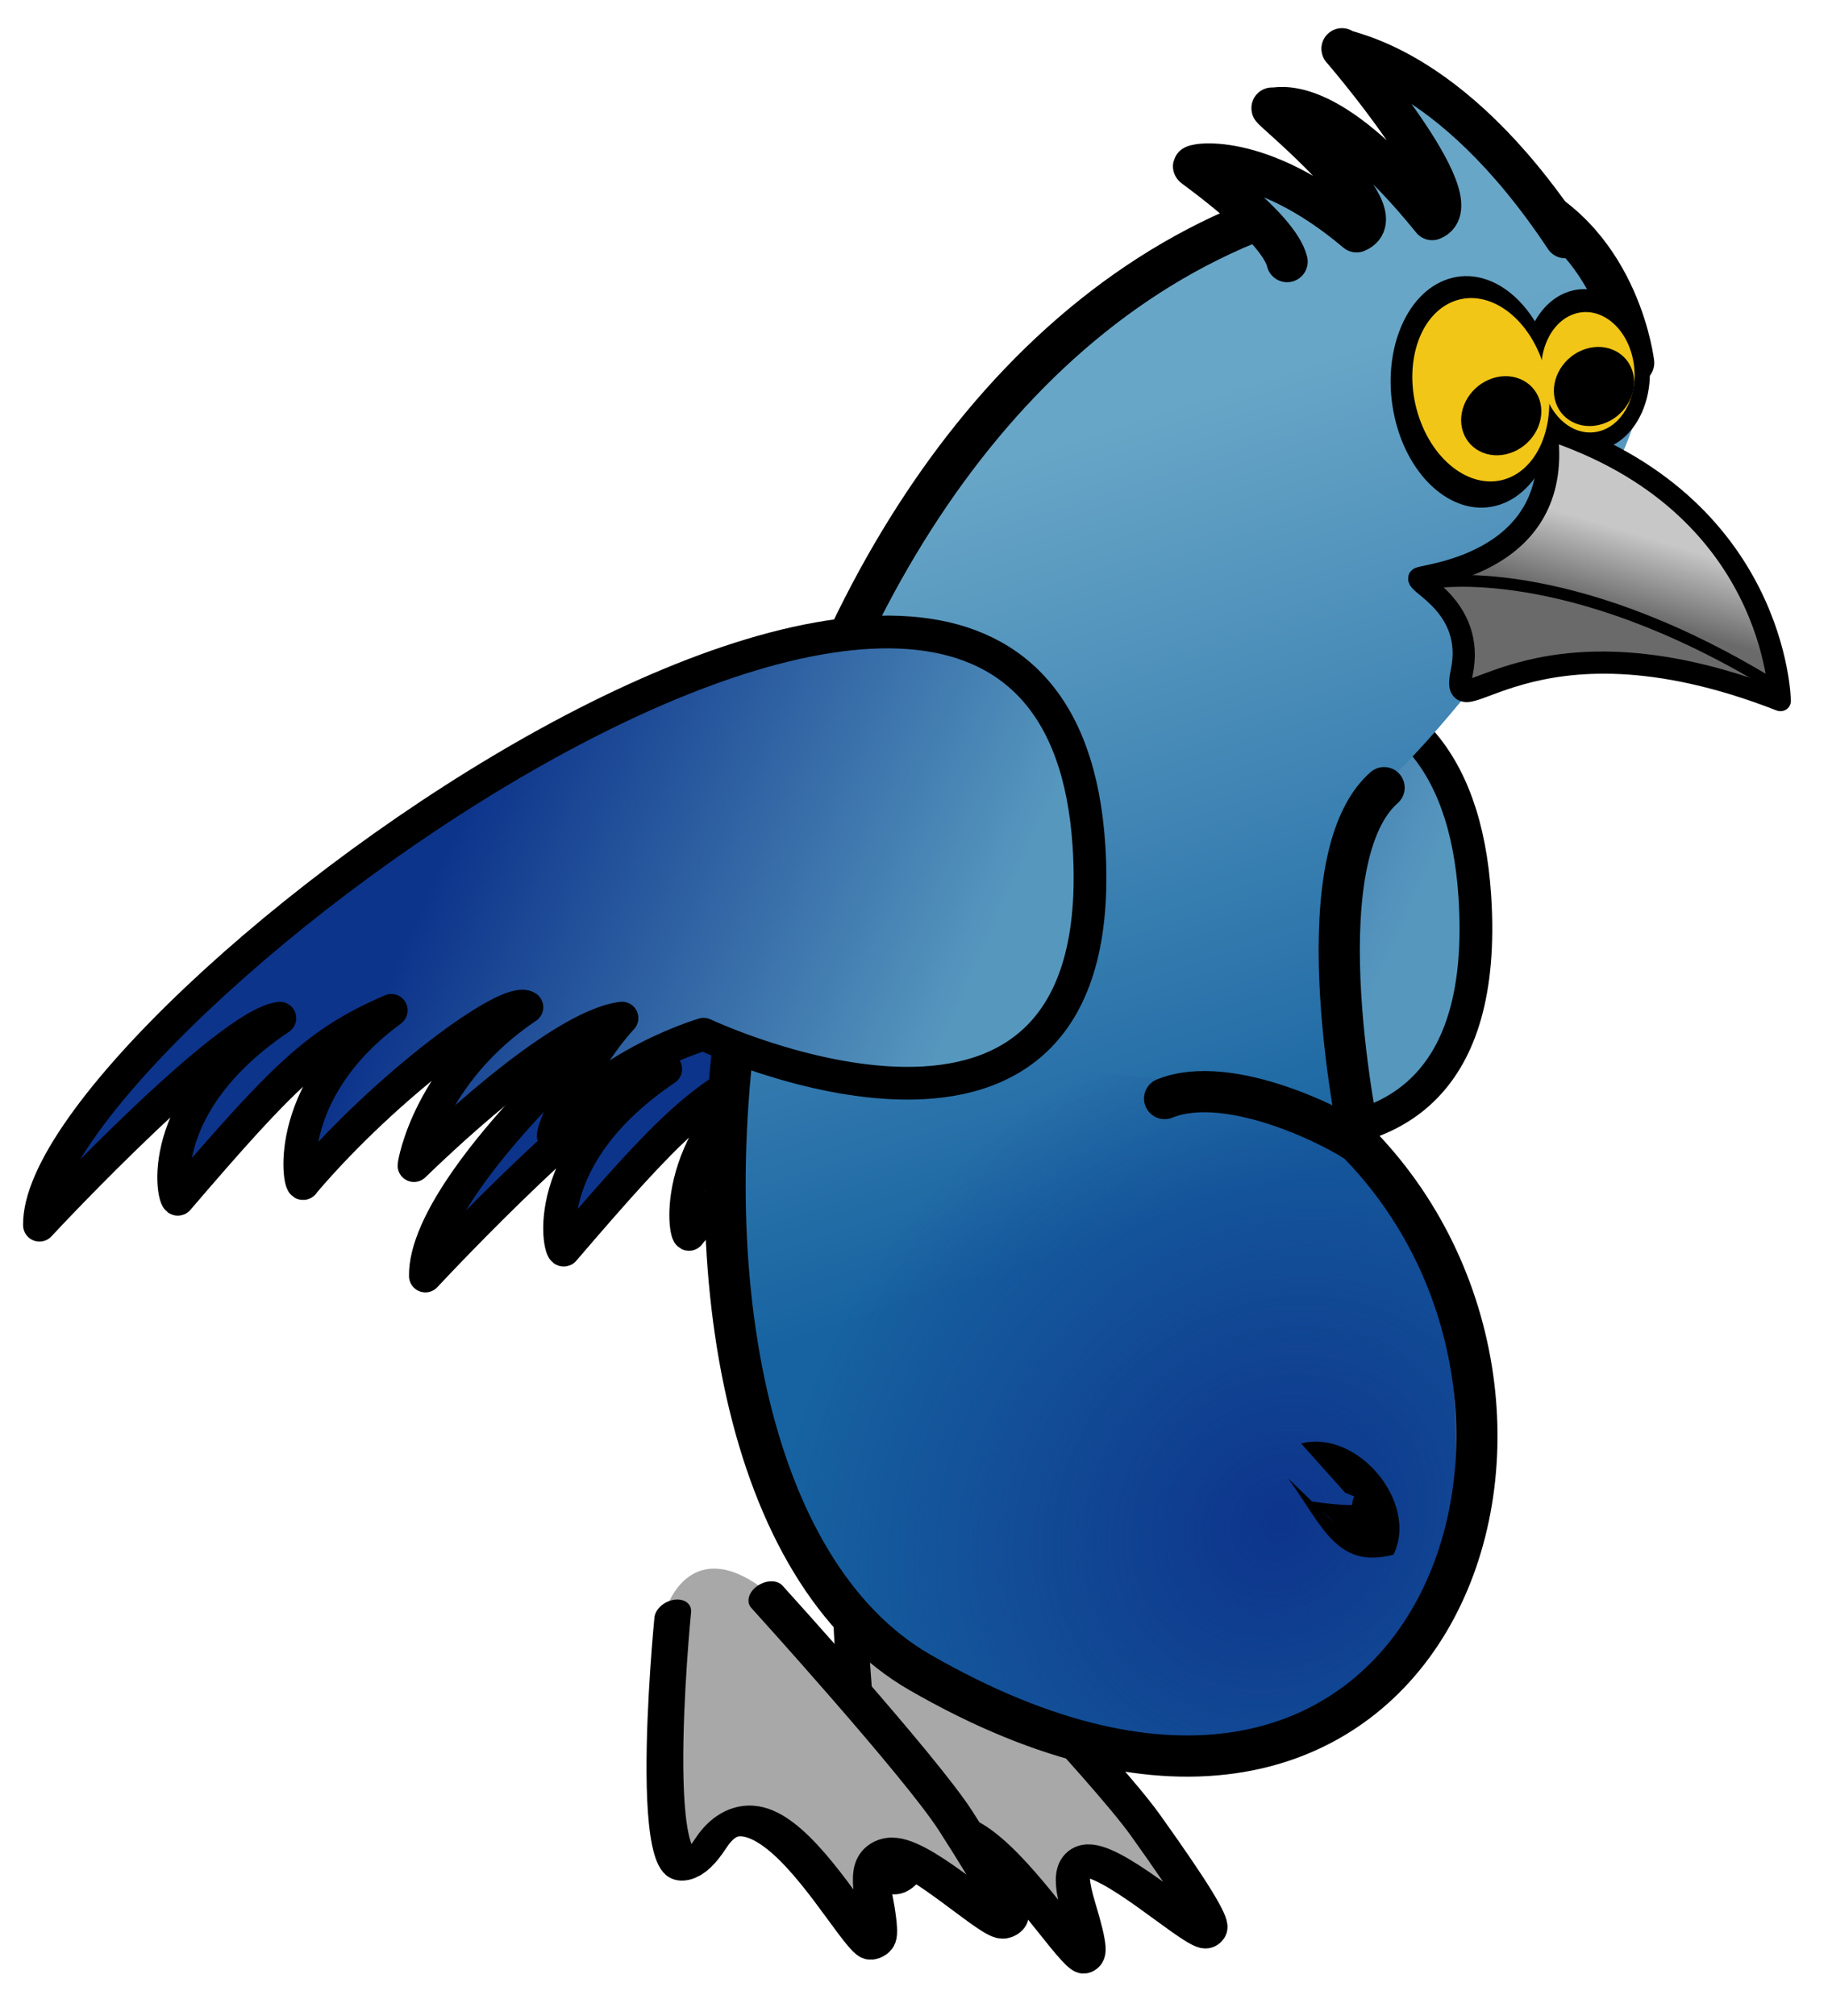 <?xml version="1.0" encoding="UTF-8" standalone="no"?>
<!-- Created with Inkscape (http://www.inkscape.org/) -->
<svg
   xmlns:dc="http://purl.org/dc/elements/1.1/"
   xmlns:cc="http://web.resource.org/cc/"
   xmlns:rdf="http://www.w3.org/1999/02/22-rdf-syntax-ns#"
   xmlns:svg="http://www.w3.org/2000/svg"
   xmlns="http://www.w3.org/2000/svg"
   xmlns:xlink="http://www.w3.org/1999/xlink"
   xmlns:sodipodi="http://inkscape.sourceforge.net/DTD/sodipodi-0.dtd"
   xmlns:inkscape="http://www.inkscape.org/namespaces/inkscape"
   width="39"
   height="43"
   id="svg1"
   sodipodi:version="0.32"
   inkscape:version="0.43"
   sodipodi:docbase="/home/yekcim/Desktop/SVG/Skins/thunderbirdteam"
   sodipodi:docname="jump.svg"
   inkscape:export-filename="/home/yekcim/Desktop/manchot.png"
   inkscape:export-xdpi="90"
   inkscape:export-ydpi="90"
   version="1.0"
   inkscape:output_extension="org.inkscape.output.svg.inkscape">
  <defs
     id="defs3">
    <linearGradient
       inkscape:collect="always"
       id="linearGradient2285">
      <stop
         style="stop-color:#0d348b;stop-opacity:1;"
         offset="0"
         id="stop2287" />
      <stop
         style="stop-color:#0d348b;stop-opacity:0;"
         offset="1"
         id="stop2289" />
    </linearGradient>
    <linearGradient
       id="linearGradient2410">
      <stop
         style="stop-color:#0d348b;stop-opacity:1;"
         offset="0"
         id="stop2412" />
      <stop
         style="stop-color:#5697be;stop-opacity:1;"
         offset="1"
         id="stop2414" />
    </linearGradient>
    <linearGradient
       id="linearGradient2331">
      <stop
         style="stop-color:#1763a1;stop-opacity:1;"
         offset="0"
         id="stop2333" />
      <stop
         style="stop-color:#68a6c7;stop-opacity:1;"
         offset="1"
         id="stop2335" />
    </linearGradient>
    <linearGradient
       id="linearGradient2306">
      <stop
         style="stop-color:#6a6a6b;stop-opacity:1;"
         offset="0"
         id="stop2308" />
      <stop
         style="stop-color:#c7c7c7;stop-opacity:1;"
         offset="1"
         id="stop2310" />
    </linearGradient>
    <defs
       id="defs1062">
      <linearGradient
         inkscape:collect="always"
         id="linearGradient10630">
        <stop
           style="stop-color:#616161;stop-opacity:1;"
           offset="0"
           id="stop10631" />
        <stop
           style="stop-color:#616161;stop-opacity:0;"
           offset="1"
           id="stop10632" />
      </linearGradient>
      <linearGradient
         inkscape:collect="always"
         id="linearGradient10560">
        <stop
           style="stop-color:#000000;stop-opacity:1;"
           offset="0"
           id="stop10561" />
        <stop
           style="stop-color:#000000;stop-opacity:0;"
           offset="1"
           id="stop10562" />
      </linearGradient>
      <linearGradient
         id="linearGradient13777">
        <stop
           offset="0"
           style="stop-color:#d17d00;stop-opacity:1;"
           id="stop13779" />
        <stop
           offset="1"
           style="stop-color:#a7b135;stop-opacity:0;"
           id="stop13778" />
      </linearGradient>
      <linearGradient
         id="linearGradient11847">
        <stop
           offset="0"
           style="stop-color:#000000;stop-opacity:1;"
           id="stop11849" />
        <stop
           offset="1"
           style="stop-color:#000000;stop-opacity:0;"
           id="stop11848" />
      </linearGradient>
      <linearGradient
         id="linearGradient6187">
        <stop
           style="stop-color:#2e1b0b;stop-opacity:1;"
           offset="0"
           id="stop6188" />
        <stop
           style="stop-color:#431e00;stop-opacity:0;"
           offset="1"
           id="stop6189" />
      </linearGradient>
      <linearGradient
         inkscape:collect="always"
         id="linearGradient4909">
        <stop
           style="stop-color:#000000;stop-opacity:1;"
           offset="0"
           id="stop4910" />
        <stop
           style="stop-color:#000000;stop-opacity:0;"
           offset="1"
           id="stop4911" />
      </linearGradient>
      <linearGradient
         id="linearGradient1780">
        <stop
           style="stop-color:#454545;stop-opacity:1;"
           offset="0"
           id="stop1781" />
        <stop
           style="stop-color:#ffffff;stop-opacity:0;"
           offset="1"
           id="stop1782" />
      </linearGradient>
      <linearGradient
         id="linearGradient3869">
        <stop
           offset="0"
           style="stop-color:#d2dd2e;stop-opacity:1;"
           id="stop3872" />
        <stop
           offset="0.761"
           style="stop-color:#b3b96d;stop-opacity:0.656;"
           id="stop3871" />
        <stop
           offset="1"
           style="stop-color:#b1b952;stop-opacity:0;"
           id="stop3870" />
      </linearGradient>
      <linearGradient
         inkscape:collect="always"
         xlink:href="#linearGradient9217"
         id="linearGradient3799"
         gradientUnits="userSpaceOnUse"
         gradientTransform="matrix(0.113,0,0,0.115,26.434,157.176)"
         x1="4373.305"
         y1="319.335"
         x2="96.983"
         y2="2708.214" />
      <linearGradient
         inkscape:collect="always"
         xlink:href="#linearGradient7337"
         id="linearGradient3800"
         gradientUnits="userSpaceOnUse"
         gradientTransform="matrix(0.231,0,0,7.644947e-2,26.552,129.555)"
         x1="862.165"
         y1="2479.594"
         x2="1523.372"
         y2="2479.594" />
      <linearGradient
         inkscape:collect="always"
         xlink:href="#linearGradient5442"
         id="linearGradient3801"
         gradientUnits="userSpaceOnUse"
         gradientTransform="matrix(0.163,0,0,7.648058e-2,75.53,161.805)"
         x1="580.228"
         y1="2173.317"
         x2="1782.037"
         y2="1630.204" />
      <radialGradient
         inkscape:collect="always"
         xlink:href="#linearGradient5442"
         id="radialGradient3802"
         gradientUnits="userSpaceOnUse"
         gradientTransform="matrix(0.16,0,0,7.785591e-2,363.092,173.858)"
         cx="-606.797"
         cy="1573.44"
         fx="-606.797"
         fy="1573.44"
         r="739.705" />
      <linearGradient
         inkscape:collect="always"
         xlink:href="#linearGradient21707"
         id="linearGradient3803"
         gradientUnits="userSpaceOnUse"
         gradientTransform="scale(0.66,1.515)"
         x1="4848.597"
         y1="3945.112"
         x2="5625.465"
         y2="1720.94" />
      <linearGradient
         inkscape:collect="always"
         xlink:href="#linearGradient7337"
         id="linearGradient3804"
         gradientUnits="userSpaceOnUse"
         gradientTransform="matrix(0.237,0,0,0.208,-2451.443,4783.687)"
         x1="-7797.742"
         y1="5021.473"
         x2="-352.84"
         y2="1184.903" />
      <linearGradient
         inkscape:collect="always"
         xlink:href="#linearGradient7337"
         id="linearGradient3805"
         gradientUnits="userSpaceOnUse"
         gradientTransform="matrix(0.237,0,0,0.208,-2451.443,4783.687)"
         x1="-7797.742"
         y1="5021.473"
         x2="-352.84"
         y2="1184.903" />
      <defs
         id="defs3745">
        <linearGradient
           id="linearGradient22333"
           x1="0"
           y1="0.5"
           x2="1"
           y2="0.5"
           gradientUnits="objectBoundingBox"
           spreadMethod="pad"
           xlink:href="#linearGradient13777" />
        <linearGradient
           id="linearGradient21707">
          <stop
             style="stop-color:#ffffff;stop-opacity:1;"
             offset="0"
             id="stop21708" />
          <stop
             style="stop-color:#a7b135;stop-opacity:0;"
             offset="1"
             id="stop21709" />
        </linearGradient>
        <linearGradient
           inkscape:collect="always"
           id="linearGradient9217"
           x1="0"
           y1="0.5"
           x2="1"
           y2="0.5"
           gradientUnits="objectBoundingBox"
           spreadMethod="pad"
           xlink:href="#linearGradient11847" />
        <linearGradient
           id="linearGradient8584">
          <stop
             style="stop-color:#000000;stop-opacity:1;"
             offset="0"
             id="stop8585" />
          <stop
             style="stop-color:#cece4c;stop-opacity:0;"
             offset="1"
             id="stop8586" />
        </linearGradient>
        <linearGradient
           id="linearGradient7337">
          <stop
             style="stop-color:#b1b12f;stop-opacity:1;"
             offset="0"
             id="stop7338" />
          <stop
             style="stop-color:#cece4c;stop-opacity:0;"
             offset="1"
             id="stop7339" />
        </linearGradient>
        <linearGradient
           id="linearGradient5442"
           x1="0"
           y1="0.5"
           x2="1"
           y2="0.5"
           gradientUnits="objectBoundingBox"
           spreadMethod="pad"
           xlink:href="#linearGradient3869" />
      </defs>
      <sodipodi:namedview
         id="namedview3772"
         pagecolor="#ffffff"
         bordercolor="#666666"
         borderopacity="1.0"
         inkscape:pageopacity="0.0"
         inkscape:pageshadow="2"
         inkscape:zoom="0.80057989"
         inkscape:cx="297.63780"
         inkscape:cy="420.94487"
         inkscape:current-layer="layer1"
         inkscape:window-width="1440"
         inkscape:window-height="851"
         inkscape:window-x="0"
         inkscape:window-y="27"
         showguides="true"
         inkscape:guide-bbox="true" />
      <linearGradient
         inkscape:collect="always"
         xlink:href="#linearGradient4909"
         id="linearGradient6167"
         gradientUnits="userSpaceOnUse"
         gradientTransform="scale(0.892,1.121)"
         x1="-148.78"
         y1="106.319"
         x2="-160.149"
         y2="-66.932" />
      <linearGradient
         inkscape:collect="always"
         xlink:href="#linearGradient10560"
         id="linearGradient10563"
         gradientTransform="matrix(0.915,0.128,-0.15,1.071,19.549,-8.453)"
         x1="698.545"
         y1="69.853"
         x2="758.312"
         y2="359.097"
         gradientUnits="userSpaceOnUse" />
      <linearGradient
         inkscape:collect="always"
         xlink:href="#linearGradient10560"
         id="linearGradient10578"
         gradientUnits="userSpaceOnUse"
         gradientTransform="matrix(0.915,0.128,-0.15,1.071,0,0)"
         x1="647.371"
         y1="96.895"
         x2="770.592"
         y2="342.743" />
      <linearGradient
         inkscape:collect="always"
         xlink:href="#linearGradient4909"
         id="linearGradient10604"
         gradientUnits="userSpaceOnUse"
         gradientTransform="scale(0.892,1.121)"
         x1="-148.78"
         y1="106.319"
         x2="-160.149"
         y2="-66.932" />
      <linearGradient
         inkscape:collect="always"
         xlink:href="#linearGradient10630"
         id="linearGradient10633"
         gradientTransform="scale(0.884,1.132)"
         x1="-164.592"
         y1="105.155"
         x2="-154.146"
         y2="3.678"
         gradientUnits="userSpaceOnUse" />
      <linearGradient
         inkscape:collect="always"
         xlink:href="#linearGradient10630"
         id="linearGradient10647"
         gradientUnits="userSpaceOnUse"
         gradientTransform="scale(0.884,1.132)"
         x1="-164.592"
         y1="105.155"
         x2="-154.146"
         y2="3.678" />
      <radialGradient
         inkscape:collect="always"
         xlink:href="#linearGradient1780"
         id="radialGradient5568"
         gradientUnits="userSpaceOnUse"
         gradientTransform="matrix(-0.663,1.058,1.331,0.59,-891.791,666.425)"
         cx="-446.725"
         cy="218.61"
         fx="-446.725"
         fy="218.61"
         r="308.81" />
      <linearGradient
         inkscape:collect="always"
         xlink:href="#linearGradient10630"
         id="linearGradient4391"
         gradientUnits="userSpaceOnUse"
         gradientTransform="matrix(0.437,-0.48,0.615,0.558,723.073,-61.92)"
         x1="-164.592"
         y1="105.155"
         x2="-154.146"
         y2="3.678" />
    </defs>
    <linearGradient
       inkscape:collect="always"
       xlink:href="#linearGradient2331"
       id="linearGradient2337"
       x1="21.736"
       y1="17.182"
       x2="11.174"
       y2="4.442"
       gradientUnits="userSpaceOnUse"
       gradientTransform="matrix(0.928,0.373,-0.373,0.928,21.049,-1.164)" />
    <linearGradient
       inkscape:collect="always"
       xlink:href="#linearGradient2306"
       id="linearGradient2364"
       gradientUnits="userSpaceOnUse"
       gradientTransform="translate(-0.664,0.439)"
       x1="17.117"
       y1="11.111"
       x2="17.877"
       y2="9.987" />
    <radialGradient
       inkscape:collect="always"
       xlink:href="#linearGradient2285"
       id="radialGradient2294"
       gradientUnits="userSpaceOnUse"
       gradientTransform="matrix(1.324,-1.296,1.159,1.185,-39.703,26.64)"
       cx="23.655"
       cy="30.782"
       fx="23.655"
       fy="30.782"
       r="6.214" />
    <linearGradient
       inkscape:collect="always"
       xlink:href="#linearGradient2410"
       id="linearGradient2291"
       x1="2.778"
       y1="29.52"
       x2="10.613"
       y2="18.978"
       gradientUnits="userSpaceOnUse"
       gradientTransform="matrix(0.106,1.035,-0.927,0.374,37.377,2.432)" />
    <linearGradient
       inkscape:collect="always"
       xlink:href="#linearGradient2410"
       id="linearGradient1409"
       gradientUnits="userSpaceOnUse"
       gradientTransform="matrix(0.106,1.035,-0.927,0.374,45.61,3.517)"
       x1="2.778"
       y1="29.52"
       x2="10.613"
       y2="18.978" />
  </defs>
  <sodipodi:namedview
     id="base"
     pagecolor="#ffffff"
     bordercolor="#666666"
     borderopacity="1.0"
     inkscape:pageopacity="0.0"
     inkscape:pageshadow="2"
     inkscape:zoom="14.840909"
     inkscape:cx="20.486217"
     inkscape:cy="22.202144"
     inkscape:current-layer="g1160"
     inkscape:window-width="1440"
     inkscape:window-height="826"
     inkscape:window-x="0"
     inkscape:window-y="26" />
  <g
     id="g1160"
     inkscape:groupmode="layer"
     inkscape:label="Layer 1"
     style="display:inline">
    <path
       style="fill:url(#linearGradient1409);fill-opacity:1;fill-rule:evenodd;stroke:#000000;stroke-width:0.698;stroke-linecap:round;stroke-linejoin:round;stroke-miterlimit:4;stroke-dasharray:none;stroke-opacity:1;display:inline"
       d="M 23.246,23.141 C 23.246,23.141 31.986,27.266 31.466,19.13 C 30.678,6.792 8.997,22.887 9.075,27.213 C 9.252,27.022 13.084,22.93 14.204,22.799 C 11.461,24.646 11.934,26.694 12.029,26.661 C 14.314,23.998 15.016,23.311 16.581,22.632 C 14.169,24.403 14.644,26.532 14.711,26.31 C 16.467,24.242 19.085,22.299 19.474,22.564 C 17.387,23.967 17.064,25.896 17.065,25.943 C 17.374,25.65 20.096,22.978 21.503,22.797 C 20.747,23.611 20.026,25.089 20.036,25.314 C 21.027,23.793 23.246,23.141 23.246,23.141 z "
       id="path1407"
       sodipodi:nodetypes="cscccccccccc" />
    <g
       id="g2370"
       transform="matrix(-0.317,-0.128,-0.185,0.329,194.076,41.29)"
       style="fill:#a8a8a9;fill-opacity:1;display:inline">
      <path
         sodipodi:nodetypes="ccsssz"
         id="path2372"
         d="M 458.782,155.642 C 464.46,154.431 462.869,158.609 462.869,158.609 C 462.869,158.609 451.088,177.145 451.792,169.885 C 452.496,162.625 433.178,177.173 441.271,169.273 C 449.364,161.372 420.95,173.77 440.157,163.455 C 444.162,161.304 453.104,156.853 458.782,155.642 z "
         style="fill:#a8a8a9;fill-opacity:1;fill-rule:evenodd;stroke:none;stroke-width:2.067;stroke-linecap:butt;stroke-linejoin:miter;stroke-miterlimit:4;stroke-dasharray:none;stroke-opacity:1;display:inline" />
      <path
         sodipodi:nodetypes="ccsssz"
         id="path2374"
         d="M 457.865,155.97 C 463.543,154.759 461.952,158.937 461.952,158.937 C 461.952,158.937 450.171,177.473 450.875,170.213 C 451.579,162.953 432.261,177.502 440.354,169.601 C 448.447,161.7 420.033,174.098 439.24,163.783 C 443.245,161.633 452.187,157.182 457.865,155.97 z "
         style="fill:#a8a8a9;fill-opacity:1;fill-rule:evenodd;stroke:none;stroke-width:2.067;stroke-linecap:butt;stroke-linejoin:miter;stroke-miterlimit:4;stroke-dasharray:none;stroke-opacity:1;display:inline" />
      <path
         sodipodi:nodetypes="csssc"
         id="path2376"
         d="M 462.232,158.977 C 462.232,158.977 450.451,177.512 451.155,170.252 C 451.859,162.992 432.541,177.541 440.634,169.64 C 448.727,161.74 420.313,174.138 439.52,163.823 C 443.525,161.672 458.145,156.01 458.145,156.01"
         style="fill:#a8a8a9;fill-opacity:1;fill-rule:evenodd;stroke:#000000;stroke-width:1.972;stroke-linecap:round;stroke-linejoin:round;stroke-miterlimit:4;stroke-dasharray:none;stroke-opacity:1" />
    </g>
    <g
       id="g30587"
       transform="matrix(-0.317,-0.128,-0.24,0.307,199.035,44.799)"
       style="fill:#a8a8a9;fill-opacity:1;display:inline">
      <path
         sodipodi:nodetypes="ccsssz"
         id="path30564"
         d="M 458.782,155.642 C 464.46,154.431 462.869,158.609 462.869,158.609 C 462.869,158.609 451.088,177.145 451.792,169.885 C 452.496,162.625 433.178,177.173 441.271,169.273 C 449.364,161.372 420.95,173.77 440.157,163.455 C 444.162,161.304 453.104,156.853 458.782,155.642 z "
         style="fill:#a8a8a9;fill-opacity:1;fill-rule:evenodd;stroke:none;stroke-width:2.067;stroke-linecap:butt;stroke-linejoin:miter;stroke-miterlimit:4;stroke-dasharray:none;stroke-opacity:1;display:inline" />
      <path
         sodipodi:nodetypes="ccsssz"
         id="path30566"
         d="M 457.865,155.97 C 463.543,154.759 461.952,158.937 461.952,158.937 C 461.952,158.937 450.171,177.473 450.875,170.213 C 451.579,162.953 432.261,177.502 440.354,169.601 C 448.447,161.7 420.033,174.098 439.24,163.783 C 443.245,161.633 452.187,157.182 457.865,155.97 z "
         style="fill:#a8a8a9;fill-opacity:1;fill-rule:evenodd;stroke:none;stroke-width:2.067;stroke-linecap:butt;stroke-linejoin:miter;stroke-miterlimit:4;stroke-dasharray:none;stroke-opacity:1;display:inline" />
      <path
         sodipodi:nodetypes="csssc"
         id="path30568"
         d="M 462.232,158.977 C 462.232,158.977 450.451,177.512 451.155,170.252 C 451.859,162.992 432.541,177.541 440.634,169.64 C 448.727,161.74 420.313,174.138 439.52,163.823 C 443.525,161.672 458.145,156.01 458.145,156.01"
         style="fill:#a8a8a9;fill-opacity:1;fill-rule:evenodd;stroke:#000000;stroke-width:1.972;stroke-linecap:round;stroke-linejoin:round;stroke-miterlimit:4;stroke-dasharray:none;stroke-opacity:1" />
    </g>
    <g
       inkscape:label="Layer 1"
       id="g29199"
       transform="matrix(-0.742,-0.299,-0.299,0.742,393.856,61.949)" />
    <g
       id="g29315"
       inkscape:label="Layer 1"
       transform="matrix(-0.742,-0.299,-0.299,0.742,1343.474,802.657)" />
    <g
       inkscape:label="Layer 1"
       id="g29317"
       transform="matrix(-0.742,-0.299,-0.299,0.742,1974.635,1021.448)" />
    <g
       inkscape:label="Layer 1"
       id="g3589"
       transform="matrix(-0.703,-0.283,-0.284,0.705,359.43,68.783)" />
    <g
       id="g3591"
       inkscape:label="Layer 1"
       transform="matrix(-0.703,-0.283,-0.284,0.705,1257.649,770.939)" />
    <g
       inkscape:label="Layer 1"
       id="g3593"
       transform="matrix(-0.703,-0.283,-0.284,0.705,1855.008,977.883)" />
    <path
       style="fill:url(#linearGradient2337);fill-opacity:1;fill-rule:evenodd;stroke:none;stroke-width:0.927;stroke-linecap:butt;stroke-linejoin:miter;stroke-miterlimit:4;stroke-dasharray:none;stroke-opacity:1;display:inline"
       d="M 29.467,16.79 C 31.275,15.195 35.501,9.591 35.018,7.668 C 34.512,5.655 32.605,2.342 26.611,4.775 C 15.73,9.19 12.451,31.13 18.787,35.328 C 32.788,43.435 32.57,27.733 29.031,24.438 C 29.031,24.438 27.659,18.386 29.467,16.79 z M 28.987,24.389 C 27.969,23.557 26.549,23.311 24.847,23.428"
       id="path3596"
       sodipodi:nodetypes="czsccscc" />
    <path
       style="color:#000000;fill:url(#radialGradient2294);fill-opacity:1;fill-rule:nonzero;stroke:none;stroke-width:0.849;stroke-linecap:round;stroke-linejoin:round;marker:none;marker-start:none;marker-mid:none;marker-end:none;stroke-miterlimit:4;stroke-dashoffset:0;stroke-opacity:1;visibility:visible;display:inline;overflow:visible"
       d="M 31.133,32.571 C 29.054,38.96 25.608,37.852 21.561,36.534 C 17.022,35.056 15.615,31.065 16.125,26.774 C 16.618,22.632 22.73,22.084 27.493,23.677 C 31.405,24.985 31.932,29.036 31.133,32.571 z "
       id="path1410"
       sodipodi:nodetypes="csssc" />
    <path
       style="fill:none;fill-opacity:1;fill-rule:evenodd;stroke:#000000;stroke-width:0.879;stroke-linecap:round;stroke-linejoin:round;stroke-miterlimit:4;stroke-dasharray:none;stroke-opacity:1;display:inline"
       d="M 34.854,7.738 C 34.823,7.494 34.413,4.794 31.916,4.028 C 31.878,4.016 31.845,3.994 31.806,3.984 C 30.602,3.652 28.944,3.813 26.611,4.775 C 14.822,9.634 12.209,31.398 19.629,35.667 C 30.459,41.898 34.615,30.253 29.031,24.438 C 29.031,24.438 27.721,18.393 29.529,16.798 M 28.987,24.389 C 28.608,24.1 26.254,22.859 24.847,23.428"
       id="path3594"
       sodipodi:nodetypes="cscsscscc" />
    <path
       style="fill:#000000;fill-opacity:1;fill-rule:nonzero;stroke:none;stroke-width:1pt;stroke-linecap:butt;stroke-linejoin:miter;stroke-opacity:1;display:inline"
       d="M 28.699,31.834 C 30.195,32.481 29.077,30.851 28.839,32.099 C 27.659,32.063 27.832,31.805 28.463,32.476 L 27.481,31.528 C 28.212,32.526 28.508,33.473 29.729,33.156 C 30.274,32.053 28.971,30.477 27.757,30.783 L 28.699,31.834 z "
       id="path3604" />
    <g
       id="g2352"
       transform="matrix(1.18,-0.371,0.45,1.205,11.259,5.613)">
      <path
         sodipodi:nodetypes="ccssc"
         id="path1431"
         d="M 17.62,13.157 C 17.62,13.157 18.761,10.029 15.481,7.693 C 14.99,9.914 12.686,9.415 12.532,9.436 C 12.379,9.457 13.265,10.156 12.642,11.133 C 12.02,12.11 14.096,10.311 17.62,13.157 z "
         style="fill:url(#linearGradient2364);fill-opacity:1;fill-rule:evenodd;stroke:#000000;stroke-width:0.375;stroke-linecap:round;stroke-linejoin:round;stroke-miterlimit:4;stroke-dasharray:none;stroke-opacity:1" />
      <path
         id="path2314"
         d="M 12.716,9.569 C 12.716,9.569 15.028,9.858 17.596,12.876"
         style="fill:none;fill-opacity:0.75;fill-rule:evenodd;stroke:#000000;stroke-width:0.2;stroke-linecap:round;stroke-linejoin:round;stroke-miterlimit:4;stroke-dasharray:none;stroke-opacity:1" />
    </g>
    <path
       style="fill:#68a6c7;fill-opacity:1;fill-rule:evenodd;stroke:#000000;stroke-width:0.879;stroke-linecap:round;stroke-linejoin:round;stroke-miterlimit:4;stroke-dasharray:none;stroke-opacity:1"
       d="M 33.392,5.068 C 30.883,1.288 28.637,1.134 28.631,1.04 C 28.631,1.04 31.471,4.328 30.555,4.683 C 28.277,1.867 27.232,2.339 27.138,2.305 C 27.071,2.309 29.87,4.554 28.942,4.944 C 26.856,3.181 25.388,3.502 25.467,3.552 C 25.49,3.58 27.277,4.829 27.46,5.579"
       id="path2329"
       sodipodi:nodetypes="ccccccs" />
    <path
       style="fill:url(#linearGradient2291);fill-opacity:1;fill-rule:evenodd;stroke:#000000;stroke-width:0.698;stroke-linecap:round;stroke-linejoin:round;stroke-miterlimit:4;stroke-dasharray:none;stroke-opacity:1"
       d="M 15.012,22.056 C 15.012,22.056 23.753,26.181 23.233,18.045 C 22.445,5.707 0.764,21.802 0.842,26.129 C 1.018,25.938 4.851,21.845 5.971,21.714 C 3.228,23.561 3.701,25.61 3.796,25.576 C 6.081,22.913 6.782,22.226 8.348,21.547 C 5.935,23.319 6.41,25.447 6.478,25.226 C 8.233,23.158 10.852,21.214 11.241,21.48 C 9.153,22.882 8.831,24.811 8.832,24.858 C 9.141,24.565 11.863,21.893 13.27,21.712 C 12.514,22.526 11.793,24.004 11.803,24.229 C 12.794,22.708 15.012,22.056 15.012,22.056 z "
       id="path2404"
       sodipodi:nodetypes="cscccccccccc" />
    <path
       id="path3019"
       d="M 29.754,8.898 C 30.054,10.228 31.054,11.064 31.987,10.766 C 32.919,10.467 33.432,9.146 33.132,7.816 C 32.832,6.487 31.832,5.65 30.899,5.949 C 29.967,6.247 29.454,7.569 29.754,8.898 z "
       style="fill:#000000;fill-opacity:1;fill-rule:nonzero;stroke:#0f0f0f;stroke-width:0;stroke-miterlimit:4;stroke-opacity:1" />
    <path
       id="path3020"
       d="M 32.563,8.306 C 32.771,9.231 33.519,9.796 34.232,9.568 C 34.945,9.34 35.354,8.404 35.145,7.479 C 34.937,6.554 34.189,5.989 33.476,6.217 C 32.763,6.445 32.354,7.381 32.563,8.306 z "
       style="fill:#000000;fill-opacity:1;fill-rule:nonzero;stroke:#0f0f0f;stroke-width:0;stroke-miterlimit:4;stroke-opacity:1" />
    <path
       id="path3021"
       d="M 32.922,8.245 C 33.077,8.934 33.631,9.355 34.159,9.186 C 34.686,9.017 34.988,8.322 34.833,7.633 C 34.678,6.945 34.123,6.523 33.596,6.692 C 33.068,6.861 32.766,7.556 32.922,8.245 z "
       style="fill:#f1c616;fill-opacity:1;fill-rule:nonzero;stroke:#0f0f0f;stroke-width:0;stroke-miterlimit:4;stroke-opacity:1" />
    <path
       id="path3643"
       d="M 30.281,8.917 C 30.636,9.943 31.512,10.505 32.236,10.171 C 32.961,9.837 33.26,8.733 32.905,7.707 C 32.55,6.681 31.674,6.119 30.95,6.453 C 30.225,6.787 29.926,7.89 30.281,8.917 z "
       style="fill:#f1c616;fill-opacity:1;fill-rule:nonzero;stroke:#0f0f0f;stroke-width:0;stroke-miterlimit:4;stroke-opacity:1" />
    <path
       id="path3644"
       d="M 31.192,9.134 C 31.292,9.575 31.747,9.814 32.209,9.666 C 32.67,9.518 32.964,9.04 32.865,8.598 C 32.765,8.157 32.309,7.918 31.848,8.066 C 31.386,8.214 31.092,8.692 31.192,9.134 z "
       style="fill:#000000;fill-opacity:1;fill-rule:nonzero;stroke:#0f0f0f;stroke-width:0;stroke-miterlimit:4;stroke-opacity:1" />
    <path
       id="path4706"
       d="M 33.171,8.51 C 33.271,8.952 33.726,9.19 34.188,9.042 C 34.649,8.894 34.943,8.416 34.844,7.974 C 34.744,7.533 34.288,7.295 33.827,7.442 C 33.365,7.59 33.071,8.069 33.171,8.51 z "
       style="fill:#000000;fill-opacity:1;fill-rule:nonzero;stroke:#0f0f0f;stroke-width:0;stroke-miterlimit:4;stroke-opacity:1;display:inline" />
  </g>
</svg>
